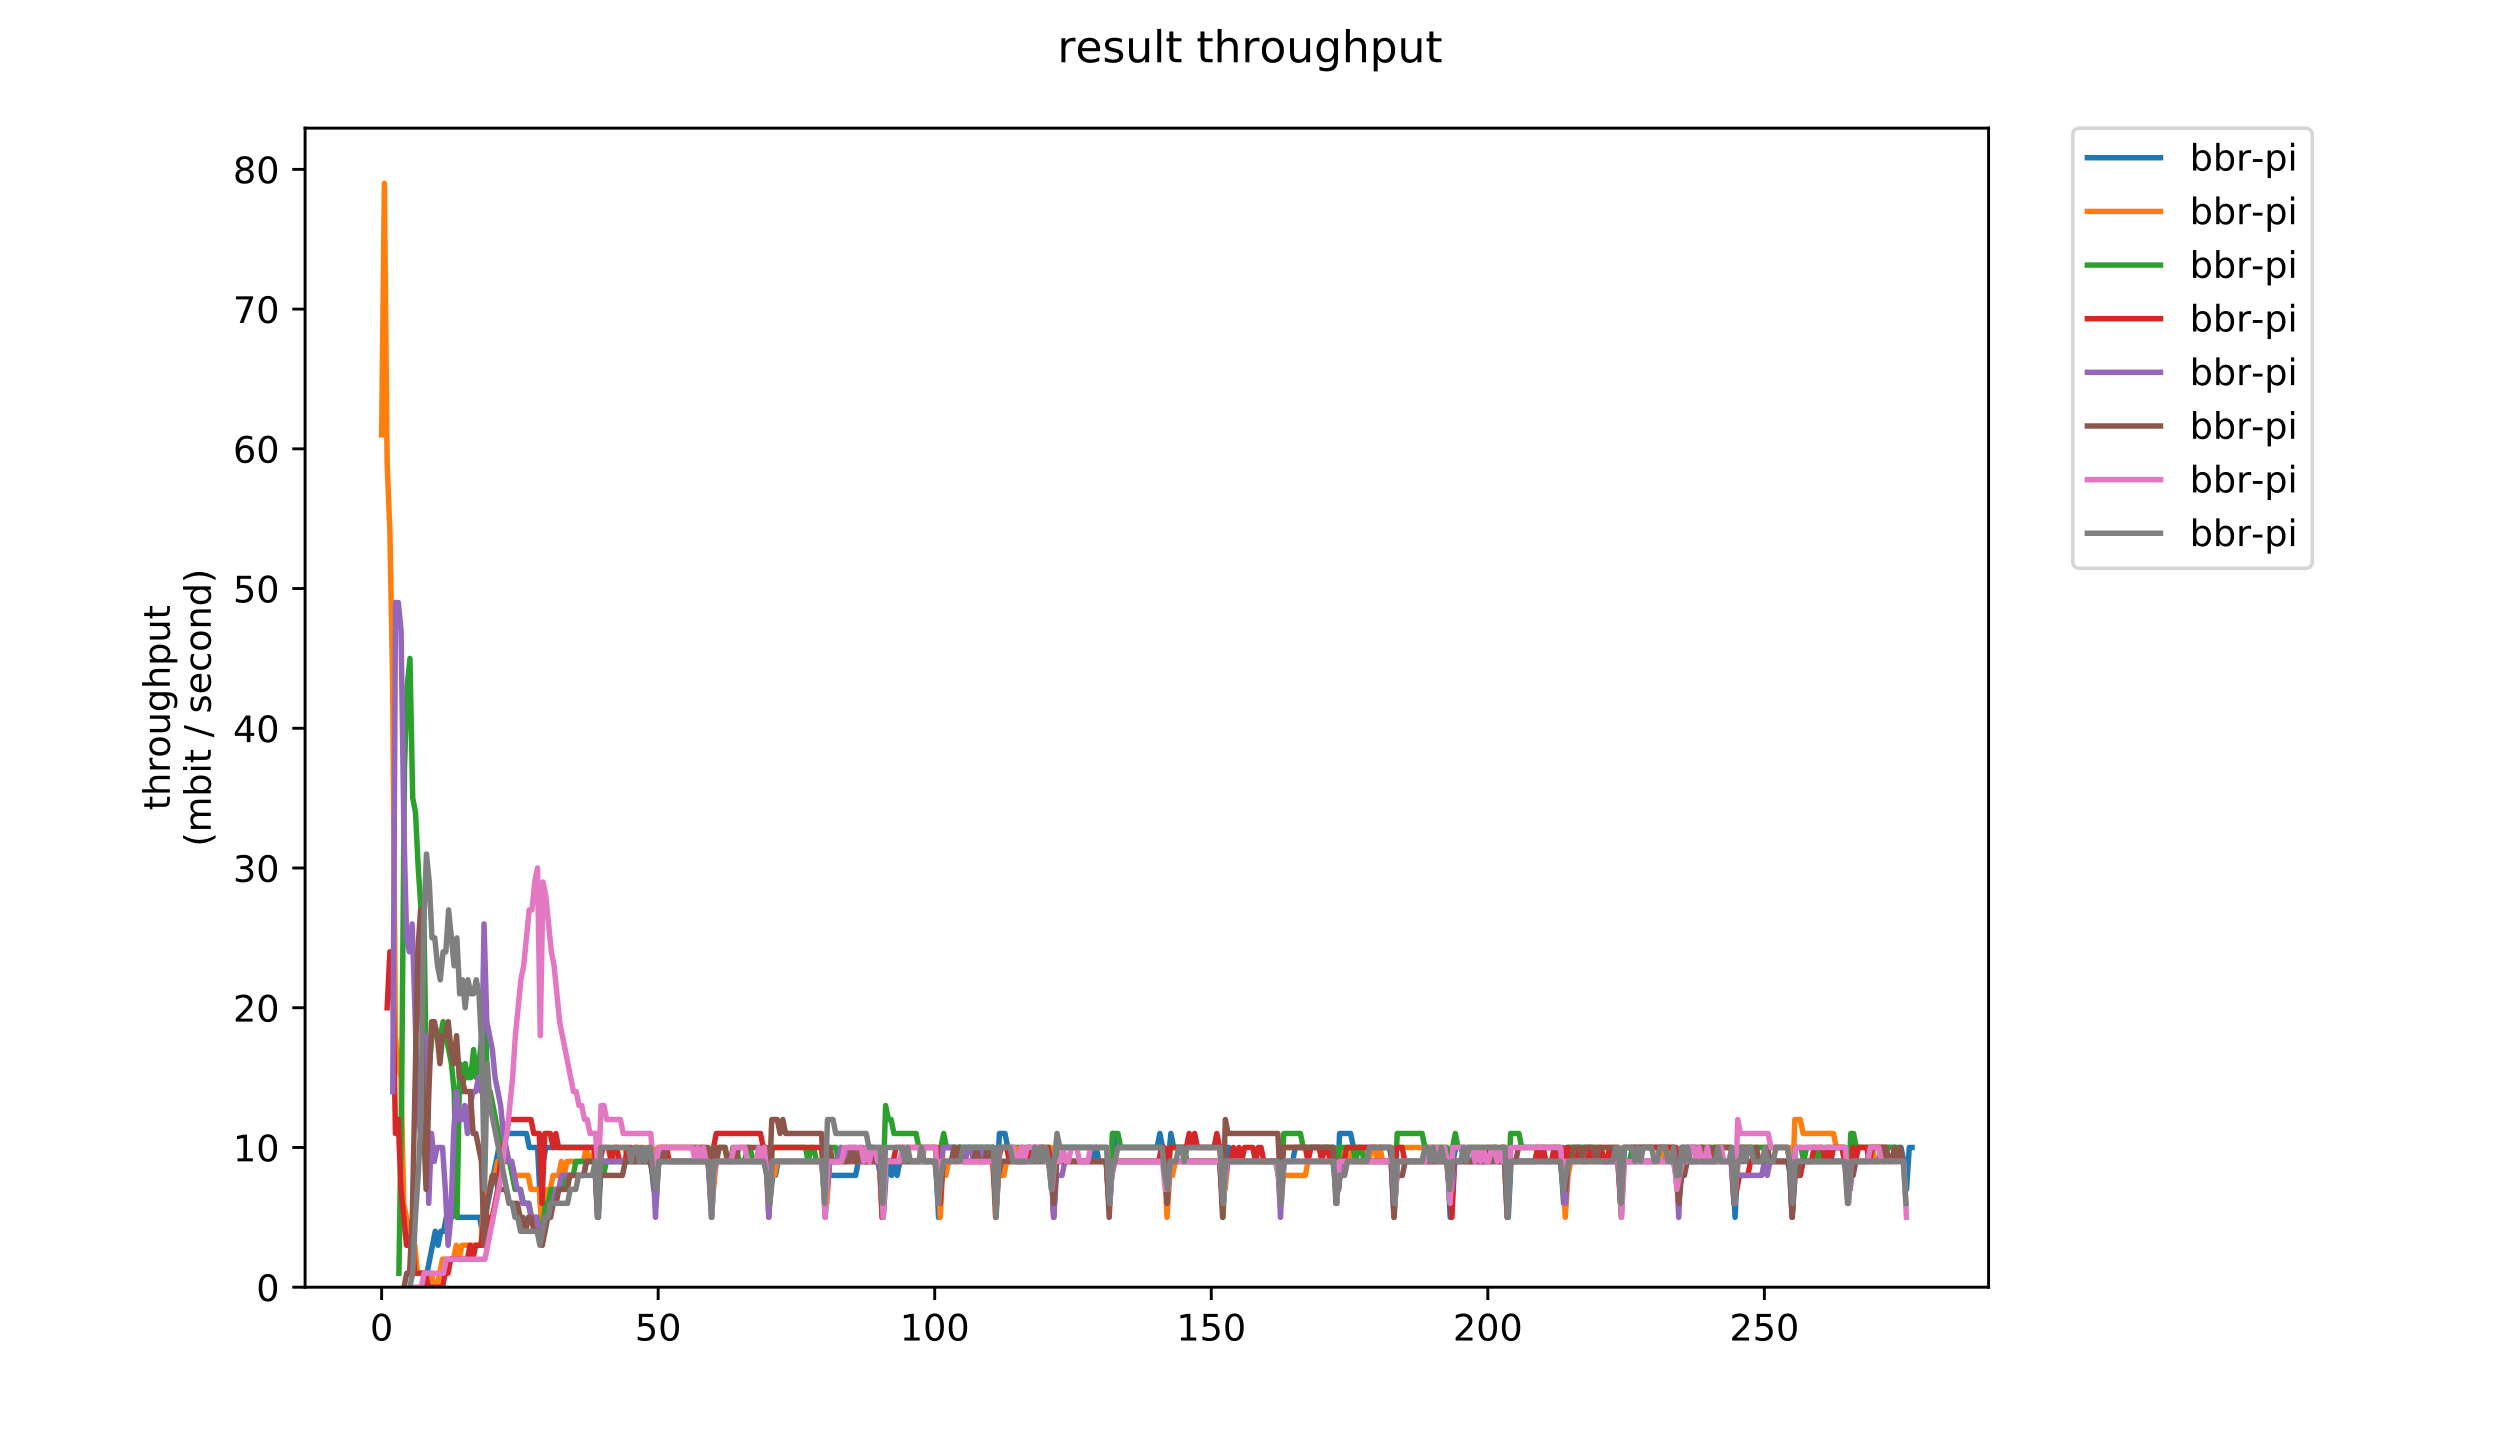<?xml version="1.0" encoding="utf-8" standalone="no"?>
<!DOCTYPE svg PUBLIC "-//W3C//DTD SVG 1.1//EN"
  "http://www.w3.org/Graphics/SVG/1.1/DTD/svg11.dtd">
<!-- Created with matplotlib (https://matplotlib.org/) -->
<svg height="396pt" version="1.1" viewBox="0 0 684 396" width="684pt" xmlns="http://www.w3.org/2000/svg" xmlns:xlink="http://www.w3.org/1999/xlink">
 <defs>
  <style type="text/css">
*{stroke-linecap:butt;stroke-linejoin:round;}
  </style>
 </defs>
 <g id="figure_1">
  <g id="patch_1">
   <path d="M 0 396 
L 684 396 
L 684 0 
L 0 0 
z
" style="fill:#ffffff;"/>
  </g>
  <g id="axes_1">
   <g id="patch_2">
    <path d="M 83.472 352.174 
L 544.074 352.174 
L 544.074 35.062 
L 83.472 35.062 
z
" style="fill:#ffffff;"/>
   </g>
   <g id="matplotlib.axis_1">
    <g id="xtick_1">
     <g id="line2d_1">
      <defs>
       <path d="M 0 0 
L 0 3.5 
" id="m68b3fbebb1" style="stroke:#000000;stroke-width:0.8;"/>
      </defs>
      <g>
       <use style="stroke:#000000;stroke-width:0.8;" x="104.409" xlink:href="#m68b3fbebb1" y="352.174"/>
      </g>
     </g>
     <g id="text_1">
      <!-- 0 -->
      <defs>
       <path d="M 31.781 66.406 
Q 24.172 66.406 20.328 58.906 
Q 16.5 51.422 16.5 36.375 
Q 16.5 21.391 20.328 13.891 
Q 24.172 6.391 31.781 6.391 
Q 39.453 6.391 43.281 13.891 
Q 47.125 21.391 47.125 36.375 
Q 47.125 51.422 43.281 58.906 
Q 39.453 66.406 31.781 66.406 
z
M 31.781 74.219 
Q 44.047 74.219 50.516 64.516 
Q 56.984 54.828 56.984 36.375 
Q 56.984 17.969 50.516 8.266 
Q 44.047 -1.422 31.781 -1.422 
Q 19.531 -1.422 13.062 8.266 
Q 6.594 17.969 6.594 36.375 
Q 6.594 54.828 13.062 64.516 
Q 19.531 74.219 31.781 74.219 
z
" id="DejaVuSans-48"/>
      </defs>
      <g transform="translate(101.228 366.773)scale(0.1 -0.1)">
       <use xlink:href="#DejaVuSans-48"/>
      </g>
     </g>
    </g>
    <g id="xtick_2">
     <g id="line2d_2">
      <g>
       <use style="stroke:#000000;stroke-width:0.8;" x="180.074" xlink:href="#m68b3fbebb1" y="352.174"/>
      </g>
     </g>
     <g id="text_2">
      <!-- 50 -->
      <defs>
       <path d="M 10.797 72.906 
L 49.516 72.906 
L 49.516 64.594 
L 19.828 64.594 
L 19.828 46.734 
Q 21.969 47.469 24.109 47.828 
Q 26.266 48.188 28.422 48.188 
Q 40.625 48.188 47.75 41.5 
Q 54.891 34.812 54.891 23.391 
Q 54.891 11.625 47.562 5.094 
Q 40.234 -1.422 26.906 -1.422 
Q 22.312 -1.422 17.547 -0.641 
Q 12.797 0.141 7.719 1.703 
L 7.719 11.625 
Q 12.109 9.234 16.797 8.062 
Q 21.484 6.891 26.703 6.891 
Q 35.156 6.891 40.078 11.328 
Q 45.016 15.766 45.016 23.391 
Q 45.016 31 40.078 35.438 
Q 35.156 39.891 26.703 39.891 
Q 22.75 39.891 18.812 39.016 
Q 14.891 38.141 10.797 36.281 
z
" id="DejaVuSans-53"/>
      </defs>
      <g transform="translate(173.711 366.773)scale(0.1 -0.1)">
       <use xlink:href="#DejaVuSans-53"/>
       <use x="63.623" xlink:href="#DejaVuSans-48"/>
      </g>
     </g>
    </g>
    <g id="xtick_3">
     <g id="line2d_3">
      <g>
       <use style="stroke:#000000;stroke-width:0.8;" x="255.738" xlink:href="#m68b3fbebb1" y="352.174"/>
      </g>
     </g>
     <g id="text_3">
      <!-- 100 -->
      <defs>
       <path d="M 12.406 8.297 
L 28.516 8.297 
L 28.516 63.922 
L 10.984 60.406 
L 10.984 69.391 
L 28.422 72.906 
L 38.281 72.906 
L 38.281 8.297 
L 54.391 8.297 
L 54.391 0 
L 12.406 0 
z
" id="DejaVuSans-49"/>
      </defs>
      <g transform="translate(246.195 366.773)scale(0.1 -0.1)">
       <use xlink:href="#DejaVuSans-49"/>
       <use x="63.623" xlink:href="#DejaVuSans-48"/>
       <use x="127.246" xlink:href="#DejaVuSans-48"/>
      </g>
     </g>
    </g>
    <g id="xtick_4">
     <g id="line2d_4">
      <g>
       <use style="stroke:#000000;stroke-width:0.8;" x="331.403" xlink:href="#m68b3fbebb1" y="352.174"/>
      </g>
     </g>
     <g id="text_4">
      <!-- 150 -->
      <g transform="translate(321.859 366.773)scale(0.1 -0.1)">
       <use xlink:href="#DejaVuSans-49"/>
       <use x="63.623" xlink:href="#DejaVuSans-53"/>
       <use x="127.246" xlink:href="#DejaVuSans-48"/>
      </g>
     </g>
    </g>
    <g id="xtick_5">
     <g id="line2d_5">
      <g>
       <use style="stroke:#000000;stroke-width:0.8;" x="407.068" xlink:href="#m68b3fbebb1" y="352.174"/>
      </g>
     </g>
     <g id="text_5">
      <!-- 200 -->
      <defs>
       <path d="M 19.188 8.297 
L 53.609 8.297 
L 53.609 0 
L 7.328 0 
L 7.328 8.297 
Q 12.938 14.109 22.625 23.891 
Q 32.328 33.688 34.812 36.531 
Q 39.547 41.844 41.422 45.531 
Q 43.312 49.219 43.312 52.781 
Q 43.312 58.594 39.234 62.25 
Q 35.156 65.922 28.609 65.922 
Q 23.969 65.922 18.812 64.312 
Q 13.672 62.703 7.812 59.422 
L 7.812 69.391 
Q 13.766 71.781 18.938 73 
Q 24.125 74.219 28.422 74.219 
Q 39.75 74.219 46.484 68.547 
Q 53.219 62.891 53.219 53.422 
Q 53.219 48.922 51.531 44.891 
Q 49.859 40.875 45.406 35.406 
Q 44.188 33.984 37.641 27.219 
Q 31.109 20.453 19.188 8.297 
z
" id="DejaVuSans-50"/>
      </defs>
      <g transform="translate(397.524 366.773)scale(0.1 -0.1)">
       <use xlink:href="#DejaVuSans-50"/>
       <use x="63.623" xlink:href="#DejaVuSans-48"/>
       <use x="127.246" xlink:href="#DejaVuSans-48"/>
      </g>
     </g>
    </g>
    <g id="xtick_6">
     <g id="line2d_6">
      <g>
       <use style="stroke:#000000;stroke-width:0.8;" x="482.732" xlink:href="#m68b3fbebb1" y="352.174"/>
      </g>
     </g>
     <g id="text_6">
      <!-- 250 -->
      <g transform="translate(473.189 366.773)scale(0.1 -0.1)">
       <use xlink:href="#DejaVuSans-50"/>
       <use x="63.623" xlink:href="#DejaVuSans-53"/>
       <use x="127.246" xlink:href="#DejaVuSans-48"/>
      </g>
     </g>
    </g>
   </g>
   <g id="matplotlib.axis_2">
    <g id="ytick_1">
     <g id="line2d_7">
      <defs>
       <path d="M 0 0 
L -3.5 0 
" id="m9e50bf3baa" style="stroke:#000000;stroke-width:0.8;"/>
      </defs>
      <g>
       <use style="stroke:#000000;stroke-width:0.8;" x="83.472" xlink:href="#m9e50bf3baa" y="352.174"/>
      </g>
     </g>
     <g id="text_7">
      <!-- 0 -->
      <g transform="translate(70.11 355.973)scale(0.1 -0.1)">
       <use xlink:href="#DejaVuSans-48"/>
      </g>
     </g>
    </g>
    <g id="ytick_2">
     <g id="line2d_8">
      <g>
       <use style="stroke:#000000;stroke-width:0.8;" x="83.472" xlink:href="#m9e50bf3baa" y="313.945"/>
      </g>
     </g>
     <g id="text_8">
      <!-- 10 -->
      <g transform="translate(63.747 317.744)scale(0.1 -0.1)">
       <use xlink:href="#DejaVuSans-49"/>
       <use x="63.623" xlink:href="#DejaVuSans-48"/>
      </g>
     </g>
    </g>
    <g id="ytick_3">
     <g id="line2d_9">
      <g>
       <use style="stroke:#000000;stroke-width:0.8;" x="83.472" xlink:href="#m9e50bf3baa" y="275.716"/>
      </g>
     </g>
     <g id="text_9">
      <!-- 20 -->
      <g transform="translate(63.747 279.515)scale(0.1 -0.1)">
       <use xlink:href="#DejaVuSans-50"/>
       <use x="63.623" xlink:href="#DejaVuSans-48"/>
      </g>
     </g>
    </g>
    <g id="ytick_4">
     <g id="line2d_10">
      <g>
       <use style="stroke:#000000;stroke-width:0.8;" x="83.472" xlink:href="#m9e50bf3baa" y="237.486"/>
      </g>
     </g>
     <g id="text_10">
      <!-- 30 -->
      <defs>
       <path d="M 40.578 39.312 
Q 47.656 37.797 51.625 33 
Q 55.609 28.219 55.609 21.188 
Q 55.609 10.406 48.188 4.484 
Q 40.766 -1.422 27.094 -1.422 
Q 22.516 -1.422 17.656 -0.516 
Q 12.797 0.391 7.625 2.203 
L 7.625 11.719 
Q 11.719 9.328 16.594 8.109 
Q 21.484 6.891 26.812 6.891 
Q 36.078 6.891 40.938 10.547 
Q 45.797 14.203 45.797 21.188 
Q 45.797 27.641 41.281 31.266 
Q 36.766 34.906 28.719 34.906 
L 20.219 34.906 
L 20.219 43.016 
L 29.109 43.016 
Q 36.375 43.016 40.234 45.922 
Q 44.094 48.828 44.094 54.297 
Q 44.094 59.906 40.109 62.906 
Q 36.141 65.922 28.719 65.922 
Q 24.656 65.922 20.016 65.031 
Q 15.375 64.156 9.812 62.312 
L 9.812 71.094 
Q 15.438 72.656 20.344 73.438 
Q 25.25 74.219 29.594 74.219 
Q 40.828 74.219 47.359 69.109 
Q 53.906 64.016 53.906 55.328 
Q 53.906 49.266 50.438 45.094 
Q 46.969 40.922 40.578 39.312 
z
" id="DejaVuSans-51"/>
      </defs>
      <g transform="translate(63.747 241.286)scale(0.1 -0.1)">
       <use xlink:href="#DejaVuSans-51"/>
       <use x="63.623" xlink:href="#DejaVuSans-48"/>
      </g>
     </g>
    </g>
    <g id="ytick_5">
     <g id="line2d_11">
      <g>
       <use style="stroke:#000000;stroke-width:0.8;" x="83.472" xlink:href="#m9e50bf3baa" y="199.257"/>
      </g>
     </g>
     <g id="text_11">
      <!-- 40 -->
      <defs>
       <path d="M 37.797 64.312 
L 12.891 25.391 
L 37.797 25.391 
z
M 35.203 72.906 
L 47.609 72.906 
L 47.609 25.391 
L 58.016 25.391 
L 58.016 17.188 
L 47.609 17.188 
L 47.609 0 
L 37.797 0 
L 37.797 17.188 
L 4.891 17.188 
L 4.891 26.703 
z
" id="DejaVuSans-52"/>
      </defs>
      <g transform="translate(63.747 203.056)scale(0.1 -0.1)">
       <use xlink:href="#DejaVuSans-52"/>
       <use x="63.623" xlink:href="#DejaVuSans-48"/>
      </g>
     </g>
    </g>
    <g id="ytick_6">
     <g id="line2d_12">
      <g>
       <use style="stroke:#000000;stroke-width:0.8;" x="83.472" xlink:href="#m9e50bf3baa" y="161.028"/>
      </g>
     </g>
     <g id="text_12">
      <!-- 50 -->
      <g transform="translate(63.747 164.827)scale(0.1 -0.1)">
       <use xlink:href="#DejaVuSans-53"/>
       <use x="63.623" xlink:href="#DejaVuSans-48"/>
      </g>
     </g>
    </g>
    <g id="ytick_7">
     <g id="line2d_13">
      <g>
       <use style="stroke:#000000;stroke-width:0.8;" x="83.472" xlink:href="#m9e50bf3baa" y="122.799"/>
      </g>
     </g>
     <g id="text_13">
      <!-- 60 -->
      <defs>
       <path d="M 33.016 40.375 
Q 26.375 40.375 22.484 35.828 
Q 18.609 31.297 18.609 23.391 
Q 18.609 15.531 22.484 10.953 
Q 26.375 6.391 33.016 6.391 
Q 39.656 6.391 43.531 10.953 
Q 47.406 15.531 47.406 23.391 
Q 47.406 31.297 43.531 35.828 
Q 39.656 40.375 33.016 40.375 
z
M 52.594 71.297 
L 52.594 62.312 
Q 48.875 64.062 45.094 64.984 
Q 41.312 65.922 37.594 65.922 
Q 27.828 65.922 22.672 59.328 
Q 17.531 52.734 16.797 39.406 
Q 19.672 43.656 24.016 45.922 
Q 28.375 48.188 33.594 48.188 
Q 44.578 48.188 50.953 41.516 
Q 57.328 34.859 57.328 23.391 
Q 57.328 12.156 50.688 5.359 
Q 44.047 -1.422 33.016 -1.422 
Q 20.359 -1.422 13.672 8.266 
Q 6.984 17.969 6.984 36.375 
Q 6.984 53.656 15.188 63.938 
Q 23.391 74.219 37.203 74.219 
Q 40.922 74.219 44.703 73.484 
Q 48.484 72.75 52.594 71.297 
z
" id="DejaVuSans-54"/>
      </defs>
      <g transform="translate(63.747 126.598)scale(0.1 -0.1)">
       <use xlink:href="#DejaVuSans-54"/>
       <use x="63.623" xlink:href="#DejaVuSans-48"/>
      </g>
     </g>
    </g>
    <g id="ytick_8">
     <g id="line2d_14">
      <g>
       <use style="stroke:#000000;stroke-width:0.8;" x="83.472" xlink:href="#m9e50bf3baa" y="84.569"/>
      </g>
     </g>
     <g id="text_14">
      <!-- 70 -->
      <defs>
       <path d="M 8.203 72.906 
L 55.078 72.906 
L 55.078 68.703 
L 28.609 0 
L 18.312 0 
L 43.219 64.594 
L 8.203 64.594 
z
" id="DejaVuSans-55"/>
      </defs>
      <g transform="translate(63.747 88.369)scale(0.1 -0.1)">
       <use xlink:href="#DejaVuSans-55"/>
       <use x="63.623" xlink:href="#DejaVuSans-48"/>
      </g>
     </g>
    </g>
    <g id="ytick_9">
     <g id="line2d_15">
      <g>
       <use style="stroke:#000000;stroke-width:0.8;" x="83.472" xlink:href="#m9e50bf3baa" y="46.34"/>
      </g>
     </g>
     <g id="text_15">
      <!-- 80 -->
      <defs>
       <path d="M 31.781 34.625 
Q 24.75 34.625 20.719 30.859 
Q 16.703 27.094 16.703 20.516 
Q 16.703 13.922 20.719 10.156 
Q 24.75 6.391 31.781 6.391 
Q 38.812 6.391 42.859 10.172 
Q 46.922 13.969 46.922 20.516 
Q 46.922 27.094 42.891 30.859 
Q 38.875 34.625 31.781 34.625 
z
M 21.922 38.812 
Q 15.578 40.375 12.031 44.719 
Q 8.5 49.078 8.5 55.328 
Q 8.5 64.062 14.719 69.141 
Q 20.953 74.219 31.781 74.219 
Q 42.672 74.219 48.875 69.141 
Q 55.078 64.062 55.078 55.328 
Q 55.078 49.078 51.531 44.719 
Q 48 40.375 41.703 38.812 
Q 48.828 37.156 52.797 32.312 
Q 56.781 27.484 56.781 20.516 
Q 56.781 9.906 50.312 4.234 
Q 43.844 -1.422 31.781 -1.422 
Q 19.734 -1.422 13.25 4.234 
Q 6.781 9.906 6.781 20.516 
Q 6.781 27.484 10.781 32.312 
Q 14.797 37.156 21.922 38.812 
z
M 18.312 54.391 
Q 18.312 48.734 21.844 45.562 
Q 25.391 42.391 31.781 42.391 
Q 38.141 42.391 41.719 45.562 
Q 45.312 48.734 45.312 54.391 
Q 45.312 60.062 41.719 63.234 
Q 38.141 66.406 31.781 66.406 
Q 25.391 66.406 21.844 63.234 
Q 18.312 60.062 18.312 54.391 
z
" id="DejaVuSans-56"/>
      </defs>
      <g transform="translate(63.747 50.139)scale(0.1 -0.1)">
       <use xlink:href="#DejaVuSans-56"/>
       <use x="63.623" xlink:href="#DejaVuSans-48"/>
      </g>
     </g>
    </g>
    <g id="text_16">
     <!-- throughput -->
     <defs>
      <path d="M 18.312 70.219 
L 18.312 54.688 
L 36.812 54.688 
L 36.812 47.703 
L 18.312 47.703 
L 18.312 18.016 
Q 18.312 11.328 20.141 9.422 
Q 21.969 7.516 27.594 7.516 
L 36.812 7.516 
L 36.812 0 
L 27.594 0 
Q 17.188 0 13.234 3.875 
Q 9.281 7.766 9.281 18.016 
L 9.281 47.703 
L 2.688 47.703 
L 2.688 54.688 
L 9.281 54.688 
L 9.281 70.219 
z
" id="DejaVuSans-116"/>
      <path d="M 54.891 33.016 
L 54.891 0 
L 45.906 0 
L 45.906 32.719 
Q 45.906 40.484 42.875 44.328 
Q 39.844 48.188 33.797 48.188 
Q 26.516 48.188 22.312 43.547 
Q 18.109 38.922 18.109 30.906 
L 18.109 0 
L 9.078 0 
L 9.078 75.984 
L 18.109 75.984 
L 18.109 46.188 
Q 21.344 51.125 25.703 53.562 
Q 30.078 56 35.797 56 
Q 45.219 56 50.047 50.172 
Q 54.891 44.344 54.891 33.016 
z
" id="DejaVuSans-104"/>
      <path d="M 41.109 46.297 
Q 39.594 47.172 37.812 47.578 
Q 36.031 48 33.891 48 
Q 26.266 48 22.188 43.047 
Q 18.109 38.094 18.109 28.812 
L 18.109 0 
L 9.078 0 
L 9.078 54.688 
L 18.109 54.688 
L 18.109 46.188 
Q 20.953 51.172 25.484 53.578 
Q 30.031 56 36.531 56 
Q 37.453 56 38.578 55.875 
Q 39.703 55.766 41.062 55.516 
z
" id="DejaVuSans-114"/>
      <path d="M 30.609 48.391 
Q 23.391 48.391 19.188 42.75 
Q 14.984 37.109 14.984 27.297 
Q 14.984 17.484 19.156 11.844 
Q 23.344 6.203 30.609 6.203 
Q 37.797 6.203 41.984 11.859 
Q 46.188 17.531 46.188 27.297 
Q 46.188 37.016 41.984 42.703 
Q 37.797 48.391 30.609 48.391 
z
M 30.609 56 
Q 42.328 56 49.016 48.375 
Q 55.719 40.766 55.719 27.297 
Q 55.719 13.875 49.016 6.219 
Q 42.328 -1.422 30.609 -1.422 
Q 18.844 -1.422 12.172 6.219 
Q 5.516 13.875 5.516 27.297 
Q 5.516 40.766 12.172 48.375 
Q 18.844 56 30.609 56 
z
" id="DejaVuSans-111"/>
      <path d="M 8.5 21.578 
L 8.5 54.688 
L 17.484 54.688 
L 17.484 21.922 
Q 17.484 14.156 20.5 10.266 
Q 23.531 6.391 29.594 6.391 
Q 36.859 6.391 41.078 11.031 
Q 45.312 15.672 45.312 23.688 
L 45.312 54.688 
L 54.297 54.688 
L 54.297 0 
L 45.312 0 
L 45.312 8.406 
Q 42.047 3.422 37.719 1 
Q 33.406 -1.422 27.688 -1.422 
Q 18.266 -1.422 13.375 4.438 
Q 8.5 10.297 8.5 21.578 
z
M 31.109 56 
z
" id="DejaVuSans-117"/>
      <path d="M 45.406 27.984 
Q 45.406 37.75 41.375 43.109 
Q 37.359 48.484 30.078 48.484 
Q 22.859 48.484 18.828 43.109 
Q 14.797 37.75 14.797 27.984 
Q 14.797 18.266 18.828 12.891 
Q 22.859 7.516 30.078 7.516 
Q 37.359 7.516 41.375 12.891 
Q 45.406 18.266 45.406 27.984 
z
M 54.391 6.781 
Q 54.391 -7.172 48.188 -13.984 
Q 42 -20.797 29.203 -20.797 
Q 24.469 -20.797 20.266 -20.094 
Q 16.062 -19.391 12.109 -17.922 
L 12.109 -9.188 
Q 16.062 -11.328 19.922 -12.344 
Q 23.781 -13.375 27.781 -13.375 
Q 36.625 -13.375 41.016 -8.766 
Q 45.406 -4.156 45.406 5.172 
L 45.406 9.625 
Q 42.625 4.781 38.281 2.391 
Q 33.938 0 27.875 0 
Q 17.828 0 11.672 7.656 
Q 5.516 15.328 5.516 27.984 
Q 5.516 40.672 11.672 48.328 
Q 17.828 56 27.875 56 
Q 33.938 56 38.281 53.609 
Q 42.625 51.219 45.406 46.391 
L 45.406 54.688 
L 54.391 54.688 
z
" id="DejaVuSans-103"/>
      <path d="M 18.109 8.203 
L 18.109 -20.797 
L 9.078 -20.797 
L 9.078 54.688 
L 18.109 54.688 
L 18.109 46.391 
Q 20.953 51.266 25.266 53.625 
Q 29.594 56 35.594 56 
Q 45.562 56 51.781 48.094 
Q 58.016 40.188 58.016 27.297 
Q 58.016 14.406 51.781 6.484 
Q 45.562 -1.422 35.594 -1.422 
Q 29.594 -1.422 25.266 0.953 
Q 20.953 3.328 18.109 8.203 
z
M 48.688 27.297 
Q 48.688 37.203 44.609 42.844 
Q 40.531 48.484 33.406 48.484 
Q 26.266 48.484 22.188 42.844 
Q 18.109 37.203 18.109 27.297 
Q 18.109 17.391 22.188 11.75 
Q 26.266 6.109 33.406 6.109 
Q 40.531 6.109 44.609 11.75 
Q 48.688 17.391 48.688 27.297 
z
" id="DejaVuSans-112"/>
     </defs>
     <g transform="translate(46.47 221.675)rotate(-90)scale(0.1 -0.1)">
      <use xlink:href="#DejaVuSans-116"/>
      <use x="39.209" xlink:href="#DejaVuSans-104"/>
      <use x="102.588" xlink:href="#DejaVuSans-114"/>
      <use x="143.67" xlink:href="#DejaVuSans-111"/>
      <use x="204.852" xlink:href="#DejaVuSans-117"/>
      <use x="268.23" xlink:href="#DejaVuSans-103"/>
      <use x="331.707" xlink:href="#DejaVuSans-104"/>
      <use x="395.086" xlink:href="#DejaVuSans-112"/>
      <use x="458.562" xlink:href="#DejaVuSans-117"/>
      <use x="521.941" xlink:href="#DejaVuSans-116"/>
     </g>
     <!-- (mbit / second) -->
     <defs>
      <path d="M 31 75.875 
Q 24.469 64.656 21.281 53.656 
Q 18.109 42.672 18.109 31.391 
Q 18.109 20.125 21.312 9.062 
Q 24.516 -2 31 -13.188 
L 23.188 -13.188 
Q 15.875 -1.703 12.234 9.375 
Q 8.594 20.453 8.594 31.391 
Q 8.594 42.281 12.203 53.312 
Q 15.828 64.359 23.188 75.875 
z
" id="DejaVuSans-40"/>
      <path d="M 52 44.188 
Q 55.375 50.25 60.062 53.125 
Q 64.75 56 71.094 56 
Q 79.641 56 84.281 50.016 
Q 88.922 44.047 88.922 33.016 
L 88.922 0 
L 79.891 0 
L 79.891 32.719 
Q 79.891 40.578 77.094 44.375 
Q 74.312 48.188 68.609 48.188 
Q 61.625 48.188 57.562 43.547 
Q 53.516 38.922 53.516 30.906 
L 53.516 0 
L 44.484 0 
L 44.484 32.719 
Q 44.484 40.625 41.703 44.406 
Q 38.922 48.188 33.109 48.188 
Q 26.219 48.188 22.156 43.531 
Q 18.109 38.875 18.109 30.906 
L 18.109 0 
L 9.078 0 
L 9.078 54.688 
L 18.109 54.688 
L 18.109 46.188 
Q 21.188 51.219 25.484 53.609 
Q 29.781 56 35.688 56 
Q 41.656 56 45.828 52.969 
Q 50 49.953 52 44.188 
z
" id="DejaVuSans-109"/>
      <path d="M 48.688 27.297 
Q 48.688 37.203 44.609 42.844 
Q 40.531 48.484 33.406 48.484 
Q 26.266 48.484 22.188 42.844 
Q 18.109 37.203 18.109 27.297 
Q 18.109 17.391 22.188 11.75 
Q 26.266 6.109 33.406 6.109 
Q 40.531 6.109 44.609 11.75 
Q 48.688 17.391 48.688 27.297 
z
M 18.109 46.391 
Q 20.953 51.266 25.266 53.625 
Q 29.594 56 35.594 56 
Q 45.562 56 51.781 48.094 
Q 58.016 40.188 58.016 27.297 
Q 58.016 14.406 51.781 6.484 
Q 45.562 -1.422 35.594 -1.422 
Q 29.594 -1.422 25.266 0.953 
Q 20.953 3.328 18.109 8.203 
L 18.109 0 
L 9.078 0 
L 9.078 75.984 
L 18.109 75.984 
z
" id="DejaVuSans-98"/>
      <path d="M 9.422 54.688 
L 18.406 54.688 
L 18.406 0 
L 9.422 0 
z
M 9.422 75.984 
L 18.406 75.984 
L 18.406 64.594 
L 9.422 64.594 
z
" id="DejaVuSans-105"/>
      <path id="DejaVuSans-32"/>
      <path d="M 25.391 72.906 
L 33.688 72.906 
L 8.297 -9.281 
L 0 -9.281 
z
" id="DejaVuSans-47"/>
      <path d="M 44.281 53.078 
L 44.281 44.578 
Q 40.484 46.531 36.375 47.5 
Q 32.281 48.484 27.875 48.484 
Q 21.188 48.484 17.844 46.438 
Q 14.5 44.391 14.5 40.281 
Q 14.5 37.156 16.891 35.375 
Q 19.281 33.594 26.516 31.984 
L 29.594 31.297 
Q 39.156 29.25 43.188 25.516 
Q 47.219 21.781 47.219 15.094 
Q 47.219 7.469 41.188 3.016 
Q 35.156 -1.422 24.609 -1.422 
Q 20.219 -1.422 15.453 -0.562 
Q 10.688 0.297 5.422 2 
L 5.422 11.281 
Q 10.406 8.688 15.234 7.391 
Q 20.062 6.109 24.812 6.109 
Q 31.156 6.109 34.562 8.281 
Q 37.984 10.453 37.984 14.406 
Q 37.984 18.062 35.516 20.016 
Q 33.062 21.969 24.703 23.781 
L 21.578 24.516 
Q 13.234 26.266 9.516 29.906 
Q 5.812 33.547 5.812 39.891 
Q 5.812 47.609 11.281 51.797 
Q 16.75 56 26.812 56 
Q 31.781 56 36.172 55.266 
Q 40.578 54.547 44.281 53.078 
z
" id="DejaVuSans-115"/>
      <path d="M 56.203 29.594 
L 56.203 25.203 
L 14.891 25.203 
Q 15.484 15.922 20.484 11.062 
Q 25.484 6.203 34.422 6.203 
Q 39.594 6.203 44.453 7.469 
Q 49.312 8.734 54.109 11.281 
L 54.109 2.781 
Q 49.266 0.734 44.188 -0.344 
Q 39.109 -1.422 33.891 -1.422 
Q 20.797 -1.422 13.156 6.188 
Q 5.516 13.812 5.516 26.812 
Q 5.516 40.234 12.766 48.109 
Q 20.016 56 32.328 56 
Q 43.359 56 49.781 48.891 
Q 56.203 41.797 56.203 29.594 
z
M 47.219 32.234 
Q 47.125 39.594 43.094 43.984 
Q 39.062 48.391 32.422 48.391 
Q 24.906 48.391 20.391 44.141 
Q 15.875 39.891 15.188 32.172 
z
" id="DejaVuSans-101"/>
      <path d="M 48.781 52.594 
L 48.781 44.188 
Q 44.969 46.297 41.141 47.344 
Q 37.312 48.391 33.406 48.391 
Q 24.656 48.391 19.812 42.844 
Q 14.984 37.312 14.984 27.297 
Q 14.984 17.281 19.812 11.734 
Q 24.656 6.203 33.406 6.203 
Q 37.312 6.203 41.141 7.25 
Q 44.969 8.297 48.781 10.406 
L 48.781 2.094 
Q 45.016 0.344 40.984 -0.531 
Q 36.969 -1.422 32.422 -1.422 
Q 20.062 -1.422 12.781 6.344 
Q 5.516 14.109 5.516 27.297 
Q 5.516 40.672 12.859 48.328 
Q 20.219 56 33.016 56 
Q 37.156 56 41.109 55.141 
Q 45.062 54.297 48.781 52.594 
z
" id="DejaVuSans-99"/>
      <path d="M 54.891 33.016 
L 54.891 0 
L 45.906 0 
L 45.906 32.719 
Q 45.906 40.484 42.875 44.328 
Q 39.844 48.188 33.797 48.188 
Q 26.516 48.188 22.312 43.547 
Q 18.109 38.922 18.109 30.906 
L 18.109 0 
L 9.078 0 
L 9.078 54.688 
L 18.109 54.688 
L 18.109 46.188 
Q 21.344 51.125 25.703 53.562 
Q 30.078 56 35.797 56 
Q 45.219 56 50.047 50.172 
Q 54.891 44.344 54.891 33.016 
z
" id="DejaVuSans-110"/>
      <path d="M 45.406 46.391 
L 45.406 75.984 
L 54.391 75.984 
L 54.391 0 
L 45.406 0 
L 45.406 8.203 
Q 42.578 3.328 38.25 0.953 
Q 33.938 -1.422 27.875 -1.422 
Q 17.969 -1.422 11.734 6.484 
Q 5.516 14.406 5.516 27.297 
Q 5.516 40.188 11.734 48.094 
Q 17.969 56 27.875 56 
Q 33.938 56 38.25 53.625 
Q 42.578 51.266 45.406 46.391 
z
M 14.797 27.297 
Q 14.797 17.391 18.875 11.75 
Q 22.953 6.109 30.078 6.109 
Q 37.203 6.109 41.297 11.75 
Q 45.406 17.391 45.406 27.297 
Q 45.406 37.203 41.297 42.844 
Q 37.203 48.484 30.078 48.484 
Q 22.953 48.484 18.875 42.844 
Q 14.797 37.203 14.797 27.297 
z
" id="DejaVuSans-100"/>
      <path d="M 8.016 75.875 
L 15.828 75.875 
Q 23.141 64.359 26.781 53.312 
Q 30.422 42.281 30.422 31.391 
Q 30.422 20.453 26.781 9.375 
Q 23.141 -1.703 15.828 -13.188 
L 8.016 -13.188 
Q 14.5 -2 17.703 9.062 
Q 20.906 20.125 20.906 31.391 
Q 20.906 42.672 17.703 53.656 
Q 14.5 64.656 8.016 75.875 
z
" id="DejaVuSans-41"/>
     </defs>
     <g transform="translate(57.668 231.609)rotate(-90)scale(0.1 -0.1)">
      <use xlink:href="#DejaVuSans-40"/>
      <use x="39.014" xlink:href="#DejaVuSans-109"/>
      <use x="136.426" xlink:href="#DejaVuSans-98"/>
      <use x="199.902" xlink:href="#DejaVuSans-105"/>
      <use x="227.686" xlink:href="#DejaVuSans-116"/>
      <use x="266.895" xlink:href="#DejaVuSans-32"/>
      <use x="298.682" xlink:href="#DejaVuSans-47"/>
      <use x="332.373" xlink:href="#DejaVuSans-32"/>
      <use x="364.16" xlink:href="#DejaVuSans-115"/>
      <use x="416.26" xlink:href="#DejaVuSans-101"/>
      <use x="477.783" xlink:href="#DejaVuSans-99"/>
      <use x="532.764" xlink:href="#DejaVuSans-111"/>
      <use x="593.945" xlink:href="#DejaVuSans-110"/>
      <use x="657.324" xlink:href="#DejaVuSans-100"/>
      <use x="720.801" xlink:href="#DejaVuSans-41"/>
     </g>
    </g>
   </g>
   <g id="line2d_16">
    <path clip-path="url(#pe3843f9826)" d="M 115.305 352.174 
L 116.061 352.174 
L 119.088 336.882 
L 119.844 340.705 
L 120.601 336.882 
L 121.358 336.882 
L 122.114 333.06 
L 123.628 333.06 
L 124.384 329.237 
L 125.141 333.06 
L 131.194 333.06 
L 131.951 336.882 
L 136.491 313.945 
L 137.247 313.945 
L 138.004 310.122 
L 144.057 310.122 
L 144.814 313.945 
L 147.084 313.945 
L 147.84 329.237 
L 148.597 317.768 
L 149.354 313.945 
L 162.973 313.945 
L 163.73 333.06 
L 164.487 317.768 
L 178.106 317.768 
L 178.863 325.414 
L 180.376 317.768 
L 193.996 317.768 
L 194.752 333.06 
L 195.509 317.768 
L 209.129 317.768 
L 209.885 321.591 
L 210.642 329.237 
L 211.399 321.591 
L 212.155 321.591 
L 212.912 317.768 
L 225.018 317.768 
L 225.775 333.06 
L 226.532 321.591 
L 234.098 321.591 
L 234.855 317.768 
L 240.151 317.768 
L 240.908 321.591 
L 241.665 333.06 
L 242.421 321.591 
L 243.178 317.768 
L 243.935 321.591 
L 244.691 317.768 
L 245.448 321.591 
L 246.205 317.768 
L 256.041 317.768 
L 256.798 333.06 
L 257.554 313.945 
L 271.931 313.945 
L 272.687 325.414 
L 273.444 310.122 
L 274.957 310.122 
L 275.714 313.945 
L 287.063 313.945 
L 287.82 325.414 
L 288.577 313.945 
L 298.413 313.945 
L 299.17 317.768 
L 299.926 313.945 
L 300.683 317.768 
L 302.953 317.768 
L 303.71 329.237 
L 304.466 310.122 
L 305.223 313.945 
L 316.573 313.945 
L 317.329 310.122 
L 318.086 313.945 
L 318.843 321.591 
L 319.599 317.768 
L 320.356 310.122 
L 321.113 313.945 
L 333.976 313.945 
L 334.732 329.237 
L 335.489 313.945 
L 336.246 313.945 
L 337.002 317.768 
L 349.109 317.768 
L 350.622 325.414 
L 351.379 317.768 
L 353.648 317.768 
L 354.405 313.945 
L 364.998 313.945 
L 365.755 329.237 
L 366.511 310.122 
L 369.538 310.122 
L 370.295 313.945 
L 380.131 313.945 
L 380.888 317.768 
L 381.644 329.237 
L 382.401 317.768 
L 396.021 317.768 
L 396.777 333.06 
L 397.534 317.768 
L 398.291 313.945 
L 399.804 313.945 
L 400.561 317.768 
L 402.831 317.768 
L 403.587 313.945 
L 404.344 317.768 
L 408.127 317.768 
L 408.884 313.945 
L 409.64 317.768 
L 410.397 317.768 
L 411.154 313.945 
L 411.91 317.768 
L 412.667 333.06 
L 413.424 317.768 
L 427.043 317.768 
L 427.8 329.237 
L 428.557 313.945 
L 435.366 313.945 
L 436.123 317.768 
L 436.88 313.945 
L 437.636 313.945 
L 438.393 317.768 
L 442.933 317.768 
L 443.689 329.237 
L 444.446 313.945 
L 458.066 313.945 
L 458.822 325.414 
L 459.579 325.414 
L 460.336 317.768 
L 473.955 317.768 
L 474.712 333.06 
L 475.469 317.768 
L 489.088 317.768 
L 490.602 325.414 
L 491.358 317.768 
L 504.978 317.768 
L 505.735 329.237 
L 506.491 317.768 
L 514.058 317.768 
L 514.814 313.945 
L 518.598 313.945 
L 519.354 317.768 
L 520.111 313.945 
L 520.868 317.768 
L 521.624 325.414 
L 522.381 313.945 
L 523.137 313.945 
L 523.137 313.945 
" style="fill:none;stroke:#1f77b4;stroke-linecap:square;stroke-width:1.5;"/>
   </g>
   <g id="line2d_17">
    <path clip-path="url(#pe3843f9826)" d="M 104.409 118.976 
L 105.165 50.163 
L 105.922 126.622 
L 106.679 145.736 
L 107.435 187.788 
L 108.192 283.362 
L 108.949 291.007 
L 109.705 294.83 
L 110.462 329.237 
L 112.732 340.705 
L 113.489 340.705 
L 114.245 348.351 
L 118.028 348.351 
L 118.785 352.174 
L 119.542 352.174 
L 121.055 344.528 
L 124.082 344.528 
L 124.838 340.705 
L 125.595 344.528 
L 126.352 340.705 
L 131.648 340.705 
L 132.405 325.414 
L 133.918 325.414 
L 134.675 321.591 
L 135.431 321.591 
L 136.188 317.768 
L 139.971 317.768 
L 140.728 321.591 
L 144.511 321.591 
L 145.268 325.414 
L 147.538 325.414 
L 148.294 336.882 
L 149.051 329.237 
L 149.808 325.414 
L 150.564 325.414 
L 151.321 321.591 
L 152.834 321.591 
L 153.591 317.768 
L 154.348 321.591 
L 155.104 317.768 
L 159.644 317.768 
L 160.401 313.945 
L 161.157 317.768 
L 161.914 317.768 
L 162.671 313.945 
L 163.427 329.237 
L 164.184 321.591 
L 164.941 317.768 
L 167.967 317.768 
L 168.724 313.945 
L 170.994 313.945 
L 171.75 317.768 
L 172.507 313.945 
L 173.264 317.768 
L 174.02 313.945 
L 174.777 313.945 
L 175.534 317.768 
L 176.29 313.945 
L 177.047 317.768 
L 177.804 313.945 
L 178.56 313.945 
L 179.317 329.237 
L 180.074 313.945 
L 192.937 313.945 
L 193.693 317.768 
L 194.45 325.414 
L 195.206 325.414 
L 195.963 317.768 
L 209.583 317.768 
L 210.339 333.06 
L 211.096 321.591 
L 211.853 321.591 
L 212.609 317.768 
L 224.716 317.768 
L 225.472 321.591 
L 226.229 329.237 
L 226.986 317.768 
L 240.605 317.768 
L 241.362 333.06 
L 242.119 317.768 
L 256.495 317.768 
L 257.252 333.06 
L 258.008 317.768 
L 258.765 321.591 
L 259.522 317.768 
L 271.628 317.768 
L 272.385 333.06 
L 273.141 321.591 
L 274.654 321.591 
L 275.411 317.768 
L 276.924 317.768 
L 277.681 313.945 
L 278.438 317.768 
L 279.194 313.945 
L 279.951 313.945 
L 280.708 317.768 
L 281.464 313.945 
L 282.221 317.768 
L 282.978 313.945 
L 283.734 313.945 
L 284.491 317.768 
L 285.248 313.945 
L 287.517 313.945 
L 288.274 333.06 
L 289.031 317.768 
L 302.65 317.768 
L 303.407 329.237 
L 304.164 317.768 
L 318.54 317.768 
L 319.297 333.06 
L 320.053 321.591 
L 320.81 321.591 
L 321.567 317.768 
L 333.673 317.768 
L 334.43 325.414 
L 335.186 325.414 
L 335.943 317.768 
L 349.563 317.768 
L 350.319 329.237 
L 351.076 321.591 
L 357.129 321.591 
L 357.886 317.768 
L 364.695 317.768 
L 366.209 325.414 
L 366.965 317.768 
L 367.722 313.945 
L 368.479 317.768 
L 369.235 317.768 
L 369.992 313.945 
L 370.749 317.768 
L 373.019 317.768 
L 373.775 313.945 
L 374.532 317.768 
L 375.289 313.945 
L 376.045 313.945 
L 376.802 317.768 
L 377.559 313.945 
L 378.315 317.768 
L 380.585 317.768 
L 381.342 329.237 
L 382.098 313.945 
L 395.718 313.945 
L 396.475 317.768 
L 397.231 329.237 
L 397.988 317.768 
L 411.608 317.768 
L 412.364 333.06 
L 413.121 317.768 
L 427.497 317.768 
L 428.254 333.06 
L 429.011 321.591 
L 429.767 317.768 
L 435.064 317.768 
L 435.82 313.945 
L 442.63 313.945 
L 443.387 329.237 
L 444.143 317.768 
L 453.223 317.768 
L 453.98 313.945 
L 454.737 313.945 
L 455.493 317.768 
L 456.25 313.945 
L 457.006 317.768 
L 457.763 317.768 
L 458.52 313.945 
L 459.276 329.237 
L 460.033 313.945 
L 473.653 313.945 
L 474.409 325.414 
L 475.166 321.591 
L 475.923 313.945 
L 489.542 313.945 
L 490.299 329.237 
L 491.056 306.299 
L 492.569 306.299 
L 493.326 310.122 
L 501.649 310.122 
L 502.405 313.945 
L 504.675 313.945 
L 505.432 317.768 
L 506.189 325.414 
L 506.945 313.945 
L 512.242 313.945 
L 512.998 317.768 
L 514.512 317.768 
L 515.268 313.945 
L 516.025 317.768 
L 516.025 317.768 
" style="fill:none;stroke:#ff7f0e;stroke-linecap:square;stroke-width:1.5;"/>
   </g>
   <g id="line2d_18">
    <path clip-path="url(#pe3843f9826)" d="M 109.135 348.351 
L 109.891 298.653 
L 110.648 210.726 
L 111.405 187.788 
L 112.161 180.143 
L 112.918 218.372 
L 113.675 222.195 
L 114.431 237.486 
L 115.188 248.955 
L 115.945 248.955 
L 116.701 298.653 
L 118.215 283.362 
L 120.485 283.362 
L 121.241 279.539 
L 123.511 291.007 
L 124.268 298.653 
L 125.024 333.06 
L 125.781 291.007 
L 126.538 298.653 
L 127.294 291.007 
L 128.051 294.83 
L 128.808 294.83 
L 129.564 287.184 
L 130.321 294.83 
L 131.078 291.007 
L 131.834 283.362 
L 132.591 268.07 
L 133.348 298.653 
L 134.104 298.653 
L 137.131 313.945 
L 137.887 313.945 
L 138.644 317.768 
L 139.401 317.768 
L 140.914 325.414 
L 142.427 325.414 
L 143.184 329.237 
L 144.697 329.237 
L 145.454 333.06 
L 146.967 333.06 
L 147.724 336.882 
L 148.48 336.882 
L 149.237 329.237 
L 149.994 329.237 
L 150.75 325.414 
L 153.777 325.414 
L 154.534 321.591 
L 156.804 321.591 
L 157.56 317.768 
L 162.857 317.768 
L 163.613 333.06 
L 164.37 317.768 
L 165.127 321.591 
L 165.883 317.768 
L 177.99 317.768 
L 178.746 321.591 
L 179.503 329.237 
L 180.26 317.768 
L 193.879 317.768 
L 194.636 329.237 
L 195.393 317.768 
L 196.149 313.945 
L 198.419 313.945 
L 199.176 317.768 
L 200.689 317.768 
L 201.446 313.945 
L 202.202 317.768 
L 203.716 317.768 
L 204.472 313.945 
L 205.229 313.945 
L 205.986 317.768 
L 208.256 317.768 
L 209.012 313.945 
L 209.769 317.768 
L 210.526 329.237 
L 211.282 313.945 
L 220.362 313.945 
L 221.119 317.768 
L 221.875 313.945 
L 222.632 313.945 
L 223.389 317.768 
L 224.902 317.768 
L 225.659 329.237 
L 226.415 313.945 
L 228.685 313.945 
L 229.442 317.768 
L 230.198 313.945 
L 230.955 317.768 
L 231.712 317.768 
L 232.468 313.945 
L 233.225 317.768 
L 233.982 313.945 
L 234.738 317.768 
L 237.008 317.768 
L 237.765 313.945 
L 239.278 313.945 
L 240.035 317.768 
L 240.791 317.768 
L 241.548 325.414 
L 242.305 302.476 
L 243.061 306.299 
L 243.818 306.299 
L 244.575 310.122 
L 250.628 310.122 
L 251.385 313.945 
L 255.924 313.945 
L 256.681 325.414 
L 257.438 313.945 
L 258.194 310.122 
L 258.951 313.945 
L 271.814 313.945 
L 272.571 329.237 
L 273.327 313.945 
L 275.597 313.945 
L 276.354 317.768 
L 277.111 313.945 
L 277.867 317.768 
L 280.894 317.768 
L 281.65 313.945 
L 282.407 317.768 
L 283.164 313.945 
L 283.92 317.768 
L 284.677 313.945 
L 285.434 313.945 
L 286.19 317.768 
L 286.947 317.768 
L 287.704 325.414 
L 288.46 321.591 
L 289.217 313.945 
L 302.837 313.945 
L 303.593 329.237 
L 304.35 310.122 
L 305.863 310.122 
L 306.62 313.945 
L 317.969 313.945 
L 318.726 321.591 
L 319.483 321.591 
L 320.239 313.945 
L 324.023 313.945 
L 324.779 317.768 
L 333.859 317.768 
L 334.616 333.06 
L 335.372 317.768 
L 348.992 317.768 
L 349.749 321.591 
L 350.505 321.591 
L 351.262 310.122 
L 355.802 310.122 
L 356.559 313.945 
L 364.882 313.945 
L 365.638 329.237 
L 366.395 313.945 
L 370.178 313.945 
L 370.935 317.768 
L 371.691 313.945 
L 372.448 313.945 
L 373.205 317.768 
L 380.771 317.768 
L 381.528 325.414 
L 382.285 310.122 
L 389.094 310.122 
L 389.851 313.945 
L 395.904 313.945 
L 396.661 329.237 
L 397.417 313.945 
L 398.174 310.122 
L 398.931 313.945 
L 407.254 313.945 
L 408.011 317.768 
L 408.767 313.945 
L 409.524 313.945 
L 410.28 317.768 
L 411.037 313.945 
L 411.794 313.945 
L 412.55 329.237 
L 413.307 310.122 
L 415.577 310.122 
L 416.334 313.945 
L 426.927 313.945 
L 427.683 325.414 
L 428.44 317.768 
L 429.197 313.945 
L 436.763 313.945 
L 437.52 317.768 
L 440.546 317.768 
L 441.303 313.945 
L 442.06 317.768 
L 442.816 317.768 
L 443.573 333.06 
L 444.33 317.768 
L 445.843 317.768 
L 446.6 313.945 
L 457.949 313.945 
L 458.706 321.591 
L 459.463 321.591 
L 460.219 313.945 
L 473.839 313.945 
L 474.596 329.237 
L 475.352 313.945 
L 488.972 313.945 
L 489.728 317.768 
L 490.485 329.237 
L 491.242 313.945 
L 492.755 313.945 
L 493.512 317.768 
L 494.268 313.945 
L 496.538 313.945 
L 497.295 317.768 
L 498.052 313.945 
L 498.808 317.768 
L 499.565 313.945 
L 504.861 313.945 
L 505.618 329.237 
L 506.375 310.122 
L 507.131 310.122 
L 507.888 313.945 
L 519.238 313.945 
L 519.238 313.945 
" style="fill:none;stroke:#2ca02c;stroke-linecap:square;stroke-width:1.5;"/>
   </g>
   <g id="line2d_19">
    <path clip-path="url(#pe3843f9826)" d="M 105.925 275.716 
L 106.682 260.424 
L 107.438 264.247 
L 108.195 310.122 
L 108.952 306.299 
L 109.708 325.414 
L 111.222 340.705 
L 111.978 340.705 
L 112.735 336.882 
L 113.492 348.351 
L 116.518 348.351 
L 117.275 352.174 
L 121.058 352.174 
L 121.815 348.351 
L 122.571 348.351 
L 123.328 344.528 
L 127.868 344.528 
L 128.625 340.705 
L 129.381 344.528 
L 130.138 340.705 
L 131.651 340.705 
L 132.408 333.06 
L 133.164 336.882 
L 133.921 333.06 
L 134.678 333.06 
L 136.191 325.414 
L 136.948 317.768 
L 139.218 306.299 
L 145.271 306.299 
L 146.027 310.122 
L 147.541 310.122 
L 148.297 329.237 
L 149.054 310.122 
L 150.567 310.122 
L 151.324 313.945 
L 152.081 310.122 
L 152.837 313.945 
L 162.674 313.945 
L 163.43 329.237 
L 164.187 317.768 
L 164.944 313.945 
L 166.457 313.945 
L 167.214 317.768 
L 167.97 313.945 
L 168.727 313.945 
L 169.483 317.768 
L 170.997 317.768 
L 171.753 313.945 
L 172.51 313.945 
L 173.267 317.768 
L 174.023 313.945 
L 174.78 317.768 
L 175.537 313.945 
L 176.293 317.768 
L 178.563 317.768 
L 179.32 329.237 
L 180.077 317.768 
L 180.833 313.945 
L 182.346 313.945 
L 183.103 317.768 
L 193.696 317.768 
L 194.453 325.414 
L 195.209 313.945 
L 195.966 310.122 
L 208.073 310.122 
L 208.829 313.945 
L 209.586 313.945 
L 210.342 329.237 
L 211.099 313.945 
L 224.719 313.945 
L 225.475 321.591 
L 226.232 325.414 
L 226.989 317.768 
L 240.608 317.768 
L 241.365 333.06 
L 242.122 317.768 
L 244.392 317.768 
L 245.148 313.945 
L 256.498 313.945 
L 257.255 329.237 
L 258.011 317.768 
L 260.281 317.768 
L 261.038 313.945 
L 261.794 317.768 
L 262.551 313.945 
L 263.308 317.768 
L 271.631 317.768 
L 272.388 329.237 
L 273.144 317.768 
L 273.901 313.945 
L 275.414 313.945 
L 276.171 317.768 
L 276.927 313.945 
L 277.684 317.768 
L 280.711 317.768 
L 281.467 313.945 
L 282.224 317.768 
L 282.981 313.945 
L 283.737 317.768 
L 284.494 313.945 
L 285.251 313.945 
L 286.007 317.768 
L 286.764 313.945 
L 287.52 317.768 
L 288.277 333.06 
L 289.034 317.768 
L 302.653 317.768 
L 303.41 329.237 
L 304.167 321.591 
L 304.923 317.768 
L 317.03 317.768 
L 317.786 313.945 
L 318.543 313.945 
L 319.3 329.237 
L 320.056 313.945 
L 324.596 313.945 
L 325.353 310.122 
L 326.11 313.945 
L 326.866 310.122 
L 327.623 313.945 
L 332.163 313.945 
L 332.919 310.122 
L 333.676 313.945 
L 334.433 321.591 
L 335.189 321.591 
L 335.946 317.768 
L 336.703 317.768 
L 337.459 313.945 
L 338.216 317.768 
L 338.973 313.945 
L 339.729 317.768 
L 340.486 313.945 
L 342.756 313.945 
L 343.512 317.768 
L 344.269 313.945 
L 345.026 313.945 
L 345.782 317.768 
L 349.566 317.768 
L 350.322 329.237 
L 351.079 313.945 
L 357.132 313.945 
L 357.889 317.768 
L 358.645 313.945 
L 360.915 313.945 
L 361.672 317.768 
L 362.429 313.945 
L 363.185 313.945 
L 363.942 317.768 
L 364.699 317.768 
L 366.212 325.414 
L 366.968 317.768 
L 367.725 317.768 
L 368.482 313.945 
L 380.588 313.945 
L 381.345 329.237 
L 382.101 313.945 
L 383.615 313.945 
L 384.371 317.768 
L 396.478 317.768 
L 397.234 333.06 
L 397.991 317.768 
L 406.314 317.768 
L 407.071 313.945 
L 409.341 313.945 
L 410.097 317.768 
L 410.854 313.945 
L 411.611 313.945 
L 412.367 329.237 
L 413.124 317.768 
L 419.934 317.768 
L 420.69 313.945 
L 421.447 317.768 
L 422.204 313.945 
L 422.96 317.768 
L 424.474 317.768 
L 425.23 313.945 
L 425.987 317.768 
L 426.744 317.768 
L 427.5 313.945 
L 428.257 329.237 
L 429.014 313.945 
L 429.77 317.768 
L 431.283 317.768 
L 432.04 313.945 
L 432.797 317.768 
L 434.31 317.768 
L 435.067 313.945 
L 435.823 317.768 
L 437.337 317.768 
L 438.093 313.945 
L 438.85 317.768 
L 439.607 317.768 
L 440.363 313.945 
L 441.12 317.768 
L 442.633 317.768 
L 443.39 329.237 
L 444.147 313.945 
L 458.523 313.945 
L 459.279 329.237 
L 460.036 317.768 
L 473.656 317.768 
L 474.412 329.237 
L 475.926 321.591 
L 478.196 321.591 
L 478.952 317.768 
L 489.545 317.768 
L 490.302 333.06 
L 491.059 321.591 
L 492.572 321.591 
L 493.329 317.768 
L 495.599 317.768 
L 496.355 313.945 
L 498.625 313.945 
L 499.382 317.768 
L 500.138 313.945 
L 500.895 317.768 
L 501.652 313.945 
L 503.922 313.945 
L 506.192 325.414 
L 506.948 313.945 
L 507.705 317.768 
L 508.462 313.945 
L 510.731 313.945 
L 511.488 317.768 
L 512.245 313.945 
L 515.271 313.945 
L 515.271 313.945 
" style="fill:none;stroke:#d62728;stroke-linecap:square;stroke-width:1.5;"/>
   </g>
   <g id="line2d_20">
    <path clip-path="url(#pe3843f9826)" d="M 107.463 298.653 
L 108.219 164.851 
L 108.976 164.851 
L 109.733 172.497 
L 110.489 226.018 
L 111.246 256.601 
L 112.002 260.424 
L 112.759 252.778 
L 113.516 275.716 
L 114.272 302.476 
L 115.029 310.122 
L 115.786 306.299 
L 116.542 283.362 
L 117.299 329.237 
L 118.056 310.122 
L 118.812 317.768 
L 119.569 313.945 
L 121.082 313.945 
L 121.839 325.414 
L 122.596 340.705 
L 123.352 333.06 
L 124.109 310.122 
L 124.865 298.653 
L 125.622 306.299 
L 126.379 306.299 
L 127.135 302.476 
L 127.892 310.122 
L 128.649 302.476 
L 129.405 298.653 
L 130.162 298.653 
L 130.919 294.83 
L 131.675 298.653 
L 132.432 252.778 
L 133.189 279.539 
L 134.702 287.184 
L 135.459 294.83 
L 136.972 302.476 
L 137.729 310.122 
L 139.242 317.768 
L 139.998 317.768 
L 141.512 325.414 
L 142.268 325.414 
L 143.025 329.237 
L 144.538 329.237 
L 145.295 333.06 
L 146.808 333.06 
L 148.322 340.705 
L 149.078 333.06 
L 149.835 333.06 
L 150.592 329.237 
L 151.348 329.237 
L 152.105 325.414 
L 152.861 325.414 
L 153.618 321.591 
L 159.671 321.591 
L 160.428 317.768 
L 162.698 317.768 
L 163.455 333.06 
L 164.211 317.768 
L 178.587 317.768 
L 179.344 333.06 
L 180.101 317.768 
L 193.72 317.768 
L 194.477 329.237 
L 195.234 321.591 
L 195.99 317.768 
L 209.61 317.768 
L 210.367 333.06 
L 211.123 317.768 
L 224.743 317.768 
L 225.5 325.414 
L 226.256 325.414 
L 227.013 317.768 
L 229.283 317.768 
L 230.039 313.945 
L 230.796 317.768 
L 231.553 317.768 
L 232.309 313.945 
L 233.066 317.768 
L 233.823 313.945 
L 234.579 317.768 
L 235.336 317.768 
L 236.093 313.945 
L 236.849 317.768 
L 237.606 313.945 
L 238.363 317.768 
L 239.119 317.768 
L 239.876 313.945 
L 240.633 317.768 
L 241.389 329.237 
L 242.146 317.768 
L 255.766 317.768 
L 257.279 325.414 
L 258.035 313.945 
L 261.062 313.945 
L 261.819 317.768 
L 262.575 313.945 
L 263.332 317.768 
L 264.089 317.768 
L 264.845 313.945 
L 265.602 313.945 
L 266.359 317.768 
L 267.872 317.768 
L 268.629 313.945 
L 269.385 317.768 
L 270.898 317.768 
L 271.655 313.945 
L 272.412 329.237 
L 273.168 317.768 
L 287.545 317.768 
L 288.301 333.06 
L 289.058 321.591 
L 290.571 321.591 
L 291.328 317.768 
L 302.678 317.768 
L 303.434 329.237 
L 304.191 321.591 
L 304.948 317.768 
L 318.567 317.768 
L 319.324 329.237 
L 320.081 317.768 
L 333.7 317.768 
L 334.457 329.237 
L 335.213 321.591 
L 335.97 317.768 
L 349.59 317.768 
L 350.346 333.06 
L 351.103 317.768 
L 364.723 317.768 
L 365.479 325.414 
L 366.236 325.414 
L 366.993 317.768 
L 380.612 317.768 
L 381.369 333.06 
L 382.126 317.768 
L 395.745 317.768 
L 397.259 325.414 
L 398.015 317.768 
L 411.635 317.768 
L 412.392 333.06 
L 413.148 317.768 
L 426.768 317.768 
L 427.524 321.591 
L 428.281 329.237 
L 429.038 317.768 
L 442.657 317.768 
L 443.414 329.237 
L 444.171 317.768 
L 458.547 317.768 
L 459.304 333.06 
L 460.06 313.945 
L 463.844 313.945 
L 464.6 317.768 
L 465.357 313.945 
L 466.113 317.768 
L 473.68 317.768 
L 474.437 329.237 
L 475.193 321.591 
L 482.003 321.591 
L 482.76 317.768 
L 483.516 321.591 
L 484.273 317.768 
L 489.57 317.768 
L 490.326 333.06 
L 491.083 317.768 
L 504.703 317.768 
L 505.459 325.414 
L 506.216 325.414 
L 506.972 317.768 
L 518.322 317.768 
L 518.322 317.768 
" style="fill:none;stroke:#9467bd;stroke-linecap:square;stroke-width:1.5;"/>
   </g>
   <g id="line2d_21">
    <path clip-path="url(#pe3843f9826)" d="M 110.529 352.174 
L 111.285 348.351 
L 112.042 348.351 
L 112.798 333.06 
L 114.312 260.424 
L 115.068 248.955 
L 115.825 306.299 
L 116.582 325.414 
L 117.338 298.653 
L 118.095 279.539 
L 118.852 279.539 
L 119.608 283.362 
L 120.365 291.007 
L 121.122 283.362 
L 121.878 283.362 
L 122.635 279.539 
L 123.392 287.184 
L 124.148 291.007 
L 124.905 283.362 
L 125.661 294.83 
L 126.418 294.83 
L 127.175 298.653 
L 128.688 298.653 
L 129.445 310.122 
L 130.201 310.122 
L 131.715 317.768 
L 132.471 340.705 
L 133.228 329.237 
L 134.741 321.591 
L 135.498 321.591 
L 136.255 325.414 
L 138.524 325.414 
L 139.281 329.237 
L 141.551 329.237 
L 142.308 333.06 
L 143.064 333.06 
L 143.821 336.882 
L 144.578 333.06 
L 145.334 333.06 
L 146.091 336.882 
L 147.604 336.882 
L 148.361 340.705 
L 149.874 333.06 
L 150.631 333.06 
L 151.388 329.237 
L 152.144 329.237 
L 152.901 325.414 
L 155.171 325.414 
L 155.927 321.591 
L 159.711 321.591 
L 160.467 317.768 
L 162.737 317.768 
L 163.494 333.06 
L 164.251 321.591 
L 170.304 321.591 
L 171.06 317.768 
L 177.87 317.768 
L 179.383 325.414 
L 180.14 317.768 
L 180.897 313.945 
L 181.653 317.768 
L 182.41 313.945 
L 193.76 313.945 
L 194.516 329.237 
L 195.273 313.945 
L 196.03 317.768 
L 196.786 313.945 
L 198.3 313.945 
L 199.056 317.768 
L 199.813 317.768 
L 200.57 313.945 
L 201.326 317.768 
L 202.083 313.945 
L 209.649 313.945 
L 210.406 325.414 
L 211.163 306.299 
L 212.676 306.299 
L 213.433 310.122 
L 214.189 306.299 
L 214.946 310.122 
L 224.782 310.122 
L 225.539 325.414 
L 226.296 317.768 
L 227.052 313.945 
L 227.809 317.768 
L 232.349 317.768 
L 233.105 313.945 
L 233.862 317.768 
L 234.619 317.768 
L 235.375 313.945 
L 236.132 317.768 
L 237.645 317.768 
L 238.402 313.945 
L 239.159 317.768 
L 239.915 317.768 
L 240.672 313.945 
L 241.429 333.06 
L 242.185 317.768 
L 255.805 317.768 
L 256.561 325.414 
L 257.318 325.414 
L 258.075 317.768 
L 260.345 317.768 
L 261.101 313.945 
L 261.858 317.768 
L 262.615 313.945 
L 263.371 317.768 
L 266.398 317.768 
L 267.155 313.945 
L 267.911 317.768 
L 269.425 317.768 
L 270.181 313.945 
L 270.938 317.768 
L 271.694 313.945 
L 272.451 333.06 
L 273.208 321.591 
L 273.964 317.768 
L 286.827 317.768 
L 287.584 321.591 
L 288.341 329.237 
L 289.097 317.768 
L 302.717 317.768 
L 303.474 333.06 
L 304.23 317.768 
L 318.607 317.768 
L 319.363 329.237 
L 320.12 317.768 
L 333.74 317.768 
L 334.496 333.06 
L 335.253 306.299 
L 336.009 310.122 
L 349.629 310.122 
L 350.386 325.414 
L 351.142 313.945 
L 364.762 313.945 
L 365.519 329.237 
L 366.275 317.768 
L 380.652 317.768 
L 381.408 333.06 
L 382.165 321.591 
L 383.678 321.591 
L 384.435 317.768 
L 395.785 317.768 
L 396.541 325.414 
L 398.055 317.768 
L 411.674 317.768 
L 412.431 333.06 
L 413.188 317.768 
L 414.701 317.768 
L 415.457 313.945 
L 426.807 313.945 
L 427.564 321.591 
L 428.32 325.414 
L 429.077 317.768 
L 429.834 317.768 
L 430.59 313.945 
L 432.104 313.945 
L 432.86 317.768 
L 433.617 313.945 
L 435.887 313.945 
L 436.644 317.768 
L 437.4 313.945 
L 442.697 313.945 
L 443.453 329.237 
L 444.21 317.768 
L 457.83 317.768 
L 458.586 321.591 
L 459.343 329.237 
L 460.1 321.591 
L 460.856 321.591 
L 461.613 317.768 
L 464.64 317.768 
L 465.396 313.945 
L 466.153 313.945 
L 466.909 317.768 
L 467.666 313.945 
L 468.423 317.768 
L 469.179 313.945 
L 473.719 313.945 
L 474.476 329.237 
L 475.233 313.945 
L 479.016 313.945 
L 479.772 317.768 
L 480.529 313.945 
L 481.286 317.768 
L 482.799 317.768 
L 483.556 313.945 
L 484.312 317.768 
L 489.609 317.768 
L 490.366 333.06 
L 491.122 321.591 
L 491.879 321.591 
L 492.635 317.768 
L 504.742 317.768 
L 505.499 329.237 
L 506.255 321.591 
L 507.012 321.591 
L 507.768 317.768 
L 510.795 317.768 
L 511.552 313.945 
L 514.578 313.945 
L 515.335 317.768 
L 516.092 313.945 
L 516.848 317.768 
L 517.605 317.768 
L 518.362 313.945 
L 519.118 317.768 
L 519.875 313.945 
L 520.631 317.768 
L 520.631 317.768 
" style="fill:none;stroke:#8c564b;stroke-linecap:square;stroke-width:1.5;"/>
   </g>
   <g id="line2d_22">
    <path clip-path="url(#pe3843f9826)" d="M 113.765 352.174 
L 115.279 352.174 
L 116.035 348.351 
L 121.332 348.351 
L 122.089 344.528 
L 132.682 344.528 
L 137.222 321.591 
L 137.978 313.945 
L 138.735 310.122 
L 140.248 294.83 
L 141.005 283.362 
L 142.518 268.07 
L 143.275 264.247 
L 144.788 248.955 
L 145.545 248.955 
L 146.301 241.309 
L 147.058 237.486 
L 147.815 283.362 
L 148.571 241.309 
L 149.328 245.132 
L 150.841 260.424 
L 151.598 264.247 
L 153.111 279.539 
L 156.894 298.653 
L 157.651 298.653 
L 158.408 302.476 
L 159.164 302.476 
L 159.921 306.299 
L 160.678 306.299 
L 161.434 310.122 
L 162.948 310.122 
L 163.704 321.591 
L 164.461 302.476 
L 165.218 302.476 
L 165.974 306.299 
L 169.757 306.299 
L 170.514 310.122 
L 178.081 310.122 
L 178.837 321.591 
L 180.35 313.945 
L 189.43 313.945 
L 190.187 317.768 
L 190.944 313.945 
L 191.7 317.768 
L 192.457 313.945 
L 193.213 317.768 
L 193.97 317.768 
L 194.727 333.06 
L 195.483 317.768 
L 200.023 317.768 
L 200.78 313.945 
L 203.807 313.945 
L 204.563 317.768 
L 206.833 317.768 
L 207.59 313.945 
L 208.346 317.768 
L 209.103 313.945 
L 209.86 321.591 
L 210.616 325.414 
L 211.373 317.768 
L 224.993 317.768 
L 225.749 333.06 
L 226.506 317.768 
L 230.289 317.768 
L 231.046 313.945 
L 235.586 313.945 
L 236.342 317.768 
L 237.099 313.945 
L 237.856 317.768 
L 238.612 313.945 
L 239.369 313.945 
L 240.126 317.768 
L 240.882 313.945 
L 241.639 333.06 
L 242.396 317.768 
L 246.179 317.768 
L 246.935 313.945 
L 251.475 313.945 
L 252.232 317.768 
L 252.989 313.945 
L 256.015 313.945 
L 256.772 329.237 
L 257.528 317.768 
L 271.905 317.768 
L 272.661 329.237 
L 273.418 313.945 
L 277.201 313.945 
L 277.958 317.768 
L 278.715 317.768 
L 279.471 313.945 
L 280.228 317.768 
L 280.985 313.945 
L 284.768 313.945 
L 285.524 317.768 
L 287.038 317.768 
L 287.794 325.414 
L 288.551 317.768 
L 290.064 317.768 
L 290.821 313.945 
L 291.578 317.768 
L 292.334 317.768 
L 293.091 313.945 
L 294.604 313.945 
L 295.361 317.768 
L 297.631 317.768 
L 298.387 313.945 
L 302.927 313.945 
L 303.684 329.237 
L 304.441 317.768 
L 318.06 317.768 
L 318.817 325.414 
L 319.574 325.414 
L 320.33 317.768 
L 333.95 317.768 
L 334.707 329.237 
L 335.463 317.768 
L 349.083 317.768 
L 349.839 321.591 
L 350.596 329.237 
L 351.353 317.768 
L 364.972 317.768 
L 365.729 329.237 
L 366.486 317.768 
L 380.862 317.768 
L 381.619 329.237 
L 382.375 317.768 
L 389.942 317.768 
L 390.698 313.945 
L 392.968 313.945 
L 393.725 317.768 
L 394.482 313.945 
L 395.238 313.945 
L 395.995 317.768 
L 396.752 329.237 
L 397.508 313.945 
L 402.805 313.945 
L 403.561 317.768 
L 404.318 313.945 
L 405.075 317.768 
L 405.831 313.945 
L 406.588 317.768 
L 407.345 317.768 
L 408.101 313.945 
L 408.858 313.945 
L 409.615 317.768 
L 410.371 313.945 
L 411.128 317.768 
L 411.885 313.945 
L 412.641 329.237 
L 413.398 313.945 
L 427.018 313.945 
L 427.774 325.414 
L 428.531 317.768 
L 442.907 317.768 
L 443.664 333.06 
L 444.42 317.768 
L 458.04 317.768 
L 458.797 325.414 
L 460.31 317.768 
L 461.823 317.768 
L 462.58 313.945 
L 463.337 313.945 
L 464.093 317.768 
L 464.85 313.945 
L 465.607 317.768 
L 466.363 317.768 
L 467.12 313.945 
L 467.876 317.768 
L 470.146 317.768 
L 470.903 313.945 
L 471.66 317.768 
L 473.93 317.768 
L 474.686 329.237 
L 475.443 306.299 
L 476.2 310.122 
L 483.766 310.122 
L 484.523 313.945 
L 489.063 313.945 
L 490.576 321.591 
L 491.333 313.945 
L 504.952 313.945 
L 505.709 329.237 
L 506.466 317.768 
L 511.005 317.768 
L 511.762 313.945 
L 514.032 313.945 
L 514.789 317.768 
L 520.842 317.768 
L 521.598 333.06 
L 521.598 333.06 
" style="fill:none;stroke:#e377c2;stroke-linecap:square;stroke-width:1.5;"/>
   </g>
   <g id="line2d_23">
    <path clip-path="url(#pe3843f9826)" d="M 112.143 352.174 
L 112.9 348.351 
L 113.657 333.06 
L 114.413 321.591 
L 115.17 306.299 
L 115.926 252.778 
L 116.683 233.663 
L 117.44 241.309 
L 118.196 256.601 
L 118.953 256.601 
L 119.71 264.247 
L 120.466 268.07 
L 121.223 260.424 
L 121.98 260.424 
L 122.736 248.955 
L 124.25 264.247 
L 125.006 256.601 
L 125.763 271.893 
L 126.52 268.07 
L 127.276 275.716 
L 128.033 268.07 
L 128.789 271.893 
L 129.546 271.893 
L 130.303 268.07 
L 131.059 271.893 
L 131.816 287.184 
L 132.573 325.414 
L 133.329 291.007 
L 134.086 302.476 
L 139.383 329.237 
L 140.139 329.237 
L 140.896 333.06 
L 141.652 333.06 
L 142.409 336.882 
L 146.949 336.882 
L 147.706 340.705 
L 149.219 333.06 
L 149.976 333.06 
L 150.732 329.237 
L 155.272 329.237 
L 156.029 325.414 
L 157.542 325.414 
L 158.299 321.591 
L 162.082 321.591 
L 162.839 317.768 
L 163.595 333.06 
L 164.352 313.945 
L 171.918 313.945 
L 172.675 317.768 
L 173.432 313.945 
L 174.188 313.945 
L 174.945 317.768 
L 175.702 313.945 
L 176.458 317.768 
L 177.215 313.945 
L 177.972 313.945 
L 178.728 321.591 
L 179.485 325.414 
L 180.241 317.768 
L 193.861 317.768 
L 194.618 333.06 
L 195.374 317.768 
L 208.994 317.768 
L 209.751 321.591 
L 210.507 329.237 
L 211.264 317.768 
L 224.884 317.768 
L 225.64 329.237 
L 226.397 306.299 
L 227.91 306.299 
L 228.667 310.122 
L 236.99 310.122 
L 237.747 313.945 
L 240.773 313.945 
L 241.53 329.237 
L 242.287 313.945 
L 246.826 313.945 
L 247.583 317.768 
L 248.34 313.945 
L 249.096 317.768 
L 251.366 317.768 
L 252.123 313.945 
L 252.88 317.768 
L 255.906 317.768 
L 256.663 329.237 
L 257.42 321.591 
L 258.176 317.768 
L 262.716 317.768 
L 263.473 313.945 
L 271.796 313.945 
L 272.552 333.06 
L 273.309 313.945 
L 276.336 313.945 
L 277.092 317.768 
L 282.389 317.768 
L 283.146 313.945 
L 283.902 317.768 
L 284.659 313.945 
L 285.415 317.768 
L 286.172 313.945 
L 286.929 317.768 
L 287.685 325.414 
L 289.199 310.122 
L 289.955 313.945 
L 302.818 313.945 
L 303.575 329.237 
L 304.332 317.768 
L 305.088 317.768 
L 305.845 313.945 
L 317.951 313.945 
L 318.708 321.591 
L 319.465 325.414 
L 320.221 317.768 
L 321.735 317.768 
L 322.491 313.945 
L 323.248 313.945 
L 324.005 317.768 
L 324.761 313.945 
L 333.841 313.945 
L 334.598 329.237 
L 335.354 317.768 
L 349.731 317.768 
L 350.487 329.237 
L 351.244 317.768 
L 364.863 317.768 
L 365.62 329.237 
L 366.377 321.591 
L 367.89 321.591 
L 368.647 317.768 
L 373.943 317.768 
L 374.7 313.945 
L 380.753 313.945 
L 381.51 329.237 
L 382.266 317.768 
L 389.076 317.768 
L 389.833 313.945 
L 390.589 313.945 
L 391.346 317.768 
L 392.103 313.945 
L 392.859 317.768 
L 393.616 317.768 
L 394.373 313.945 
L 395.129 317.768 
L 395.886 317.768 
L 396.643 325.414 
L 397.399 317.768 
L 399.669 317.768 
L 400.426 313.945 
L 401.183 317.768 
L 401.939 313.945 
L 411.776 313.945 
L 412.532 333.06 
L 413.289 317.768 
L 426.909 317.768 
L 427.665 325.414 
L 429.179 317.768 
L 441.285 317.768 
L 442.042 313.945 
L 442.798 313.945 
L 443.555 329.237 
L 444.311 313.945 
L 446.581 313.945 
L 447.338 317.768 
L 448.095 313.945 
L 448.851 317.768 
L 449.608 313.945 
L 451.878 313.945 
L 452.635 317.768 
L 453.391 317.768 
L 454.148 313.945 
L 455.661 313.945 
L 456.418 317.768 
L 457.174 317.768 
L 457.931 313.945 
L 458.688 321.591 
L 459.444 321.591 
L 460.201 313.945 
L 460.958 317.768 
L 461.714 313.945 
L 462.471 317.768 
L 469.281 317.768 
L 470.037 313.945 
L 470.794 317.768 
L 473.064 317.768 
L 473.821 313.945 
L 474.577 329.237 
L 475.334 317.768 
L 476.091 317.768 
L 476.847 313.945 
L 477.604 317.768 
L 478.361 313.945 
L 479.117 313.945 
L 479.874 317.768 
L 482.144 317.768 
L 482.9 313.945 
L 483.657 317.768 
L 485.17 317.768 
L 485.927 313.945 
L 488.954 313.945 
L 489.71 317.768 
L 490.467 329.237 
L 491.224 317.768 
L 504.843 317.768 
L 505.6 329.237 
L 506.357 317.768 
L 520.733 317.768 
L 521.489 329.237 
L 521.489 329.237 
" style="fill:none;stroke:#7f7f7f;stroke-linecap:square;stroke-width:1.5;"/>
   </g>
   <g id="patch_3">
    <path d="M 83.472 352.174 
L 83.472 35.062 
" style="fill:none;stroke:#000000;stroke-linecap:square;stroke-linejoin:miter;stroke-width:0.8;"/>
   </g>
   <g id="patch_4">
    <path d="M 544.074 352.174 
L 544.074 35.062 
" style="fill:none;stroke:#000000;stroke-linecap:square;stroke-linejoin:miter;stroke-width:0.8;"/>
   </g>
   <g id="patch_5">
    <path d="M 83.472 352.174 
L 544.074 352.174 
" style="fill:none;stroke:#000000;stroke-linecap:square;stroke-linejoin:miter;stroke-width:0.8;"/>
   </g>
   <g id="patch_6">
    <path d="M 83.472 35.062 
L 544.074 35.062 
" style="fill:none;stroke:#000000;stroke-linecap:square;stroke-linejoin:miter;stroke-width:0.8;"/>
   </g>
   <g id="legend_1">
    <g id="patch_7">
     <path d="M 569.104 155.488 
L 630.637 155.488 
Q 632.637 155.488 632.637 153.488 
L 632.637 37.062 
Q 632.637 35.062 630.637 35.062 
L 569.104 35.062 
Q 567.104 35.062 567.104 37.062 
L 567.104 153.488 
Q 567.104 155.488 569.104 155.488 
z
" style="fill:#ffffff;opacity:0.8;stroke:#cccccc;stroke-linejoin:miter;"/>
    </g>
    <g id="line2d_24">
     <path d="M 571.104 43.161 
L 591.104 43.161 
" style="fill:none;stroke:#1f77b4;stroke-linecap:square;stroke-width:1.5;"/>
    </g>
    <g id="line2d_25"/>
    <g id="text_17">
     <!-- bbr-pi -->
     <defs>
      <path d="M 4.891 31.391 
L 31.203 31.391 
L 31.203 23.391 
L 4.891 23.391 
z
" id="DejaVuSans-45"/>
     </defs>
     <g transform="translate(599.104 46.661)scale(0.1 -0.1)">
      <use xlink:href="#DejaVuSans-98"/>
      <use x="63.477" xlink:href="#DejaVuSans-98"/>
      <use x="126.953" xlink:href="#DejaVuSans-114"/>
      <use x="167.973" xlink:href="#DejaVuSans-45"/>
      <use x="204.057" xlink:href="#DejaVuSans-112"/>
      <use x="267.533" xlink:href="#DejaVuSans-105"/>
     </g>
    </g>
    <g id="line2d_26">
     <path d="M 571.104 57.839 
L 591.104 57.839 
" style="fill:none;stroke:#ff7f0e;stroke-linecap:square;stroke-width:1.5;"/>
    </g>
    <g id="line2d_27"/>
    <g id="text_18">
     <!-- bbr-pi -->
     <g transform="translate(599.104 61.339)scale(0.1 -0.1)">
      <use xlink:href="#DejaVuSans-98"/>
      <use x="63.477" xlink:href="#DejaVuSans-98"/>
      <use x="126.953" xlink:href="#DejaVuSans-114"/>
      <use x="167.973" xlink:href="#DejaVuSans-45"/>
      <use x="204.057" xlink:href="#DejaVuSans-112"/>
      <use x="267.533" xlink:href="#DejaVuSans-105"/>
     </g>
    </g>
    <g id="line2d_28">
     <path d="M 571.104 72.517 
L 591.104 72.517 
" style="fill:none;stroke:#2ca02c;stroke-linecap:square;stroke-width:1.5;"/>
    </g>
    <g id="line2d_29"/>
    <g id="text_19">
     <!-- bbr-pi -->
     <g transform="translate(599.104 76.017)scale(0.1 -0.1)">
      <use xlink:href="#DejaVuSans-98"/>
      <use x="63.477" xlink:href="#DejaVuSans-98"/>
      <use x="126.953" xlink:href="#DejaVuSans-114"/>
      <use x="167.973" xlink:href="#DejaVuSans-45"/>
      <use x="204.057" xlink:href="#DejaVuSans-112"/>
      <use x="267.533" xlink:href="#DejaVuSans-105"/>
     </g>
    </g>
    <g id="line2d_30">
     <path d="M 571.104 87.195 
L 591.104 87.195 
" style="fill:none;stroke:#d62728;stroke-linecap:square;stroke-width:1.5;"/>
    </g>
    <g id="line2d_31"/>
    <g id="text_20">
     <!-- bbr-pi -->
     <g transform="translate(599.104 90.695)scale(0.1 -0.1)">
      <use xlink:href="#DejaVuSans-98"/>
      <use x="63.477" xlink:href="#DejaVuSans-98"/>
      <use x="126.953" xlink:href="#DejaVuSans-114"/>
      <use x="167.973" xlink:href="#DejaVuSans-45"/>
      <use x="204.057" xlink:href="#DejaVuSans-112"/>
      <use x="267.533" xlink:href="#DejaVuSans-105"/>
     </g>
    </g>
    <g id="line2d_32">
     <path d="M 571.104 101.873 
L 591.104 101.873 
" style="fill:none;stroke:#9467bd;stroke-linecap:square;stroke-width:1.5;"/>
    </g>
    <g id="line2d_33"/>
    <g id="text_21">
     <!-- bbr-pi -->
     <g transform="translate(599.104 105.373)scale(0.1 -0.1)">
      <use xlink:href="#DejaVuSans-98"/>
      <use x="63.477" xlink:href="#DejaVuSans-98"/>
      <use x="126.953" xlink:href="#DejaVuSans-114"/>
      <use x="167.973" xlink:href="#DejaVuSans-45"/>
      <use x="204.057" xlink:href="#DejaVuSans-112"/>
      <use x="267.533" xlink:href="#DejaVuSans-105"/>
     </g>
    </g>
    <g id="line2d_34">
     <path d="M 571.104 116.552 
L 591.104 116.552 
" style="fill:none;stroke:#8c564b;stroke-linecap:square;stroke-width:1.5;"/>
    </g>
    <g id="line2d_35"/>
    <g id="text_22">
     <!-- bbr-pi -->
     <g transform="translate(599.104 120.052)scale(0.1 -0.1)">
      <use xlink:href="#DejaVuSans-98"/>
      <use x="63.477" xlink:href="#DejaVuSans-98"/>
      <use x="126.953" xlink:href="#DejaVuSans-114"/>
      <use x="167.973" xlink:href="#DejaVuSans-45"/>
      <use x="204.057" xlink:href="#DejaVuSans-112"/>
      <use x="267.533" xlink:href="#DejaVuSans-105"/>
     </g>
    </g>
    <g id="line2d_36">
     <path d="M 571.104 131.23 
L 591.104 131.23 
" style="fill:none;stroke:#e377c2;stroke-linecap:square;stroke-width:1.5;"/>
    </g>
    <g id="line2d_37"/>
    <g id="text_23">
     <!-- bbr-pi -->
     <g transform="translate(599.104 134.73)scale(0.1 -0.1)">
      <use xlink:href="#DejaVuSans-98"/>
      <use x="63.477" xlink:href="#DejaVuSans-98"/>
      <use x="126.953" xlink:href="#DejaVuSans-114"/>
      <use x="167.973" xlink:href="#DejaVuSans-45"/>
      <use x="204.057" xlink:href="#DejaVuSans-112"/>
      <use x="267.533" xlink:href="#DejaVuSans-105"/>
     </g>
    </g>
    <g id="line2d_38">
     <path d="M 571.104 145.908 
L 591.104 145.908 
" style="fill:none;stroke:#7f7f7f;stroke-linecap:square;stroke-width:1.5;"/>
    </g>
    <g id="line2d_39"/>
    <g id="text_24">
     <!-- bbr-pi -->
     <g transform="translate(599.104 149.408)scale(0.1 -0.1)">
      <use xlink:href="#DejaVuSans-98"/>
      <use x="63.477" xlink:href="#DejaVuSans-98"/>
      <use x="126.953" xlink:href="#DejaVuSans-114"/>
      <use x="167.973" xlink:href="#DejaVuSans-45"/>
      <use x="204.057" xlink:href="#DejaVuSans-112"/>
      <use x="267.533" xlink:href="#DejaVuSans-105"/>
     </g>
    </g>
   </g>
  </g>
  <g id="text_25">
   <!-- result throughput -->
   <defs>
    <path d="M 9.422 75.984 
L 18.406 75.984 
L 18.406 0 
L 9.422 0 
z
" id="DejaVuSans-108"/>
   </defs>
   <g transform="translate(289.321 17.038)scale(0.12 -0.12)">
    <use xlink:href="#DejaVuSans-114"/>
    <use x="41.082" xlink:href="#DejaVuSans-101"/>
    <use x="102.605" xlink:href="#DejaVuSans-115"/>
    <use x="154.705" xlink:href="#DejaVuSans-117"/>
    <use x="218.084" xlink:href="#DejaVuSans-108"/>
    <use x="245.867" xlink:href="#DejaVuSans-116"/>
    <use x="285.076" xlink:href="#DejaVuSans-32"/>
    <use x="316.863" xlink:href="#DejaVuSans-116"/>
    <use x="356.072" xlink:href="#DejaVuSans-104"/>
    <use x="419.451" xlink:href="#DejaVuSans-114"/>
    <use x="460.533" xlink:href="#DejaVuSans-111"/>
    <use x="521.715" xlink:href="#DejaVuSans-117"/>
    <use x="585.094" xlink:href="#DejaVuSans-103"/>
    <use x="648.57" xlink:href="#DejaVuSans-104"/>
    <use x="711.949" xlink:href="#DejaVuSans-112"/>
    <use x="775.426" xlink:href="#DejaVuSans-117"/>
    <use x="838.805" xlink:href="#DejaVuSans-116"/>
   </g>
  </g>
 </g>
 <defs>
  <clipPath id="pe3843f9826">
   <rect height="317.112" width="460.602" x="83.472" y="35.062"/>
  </clipPath>
 </defs>
</svg>

